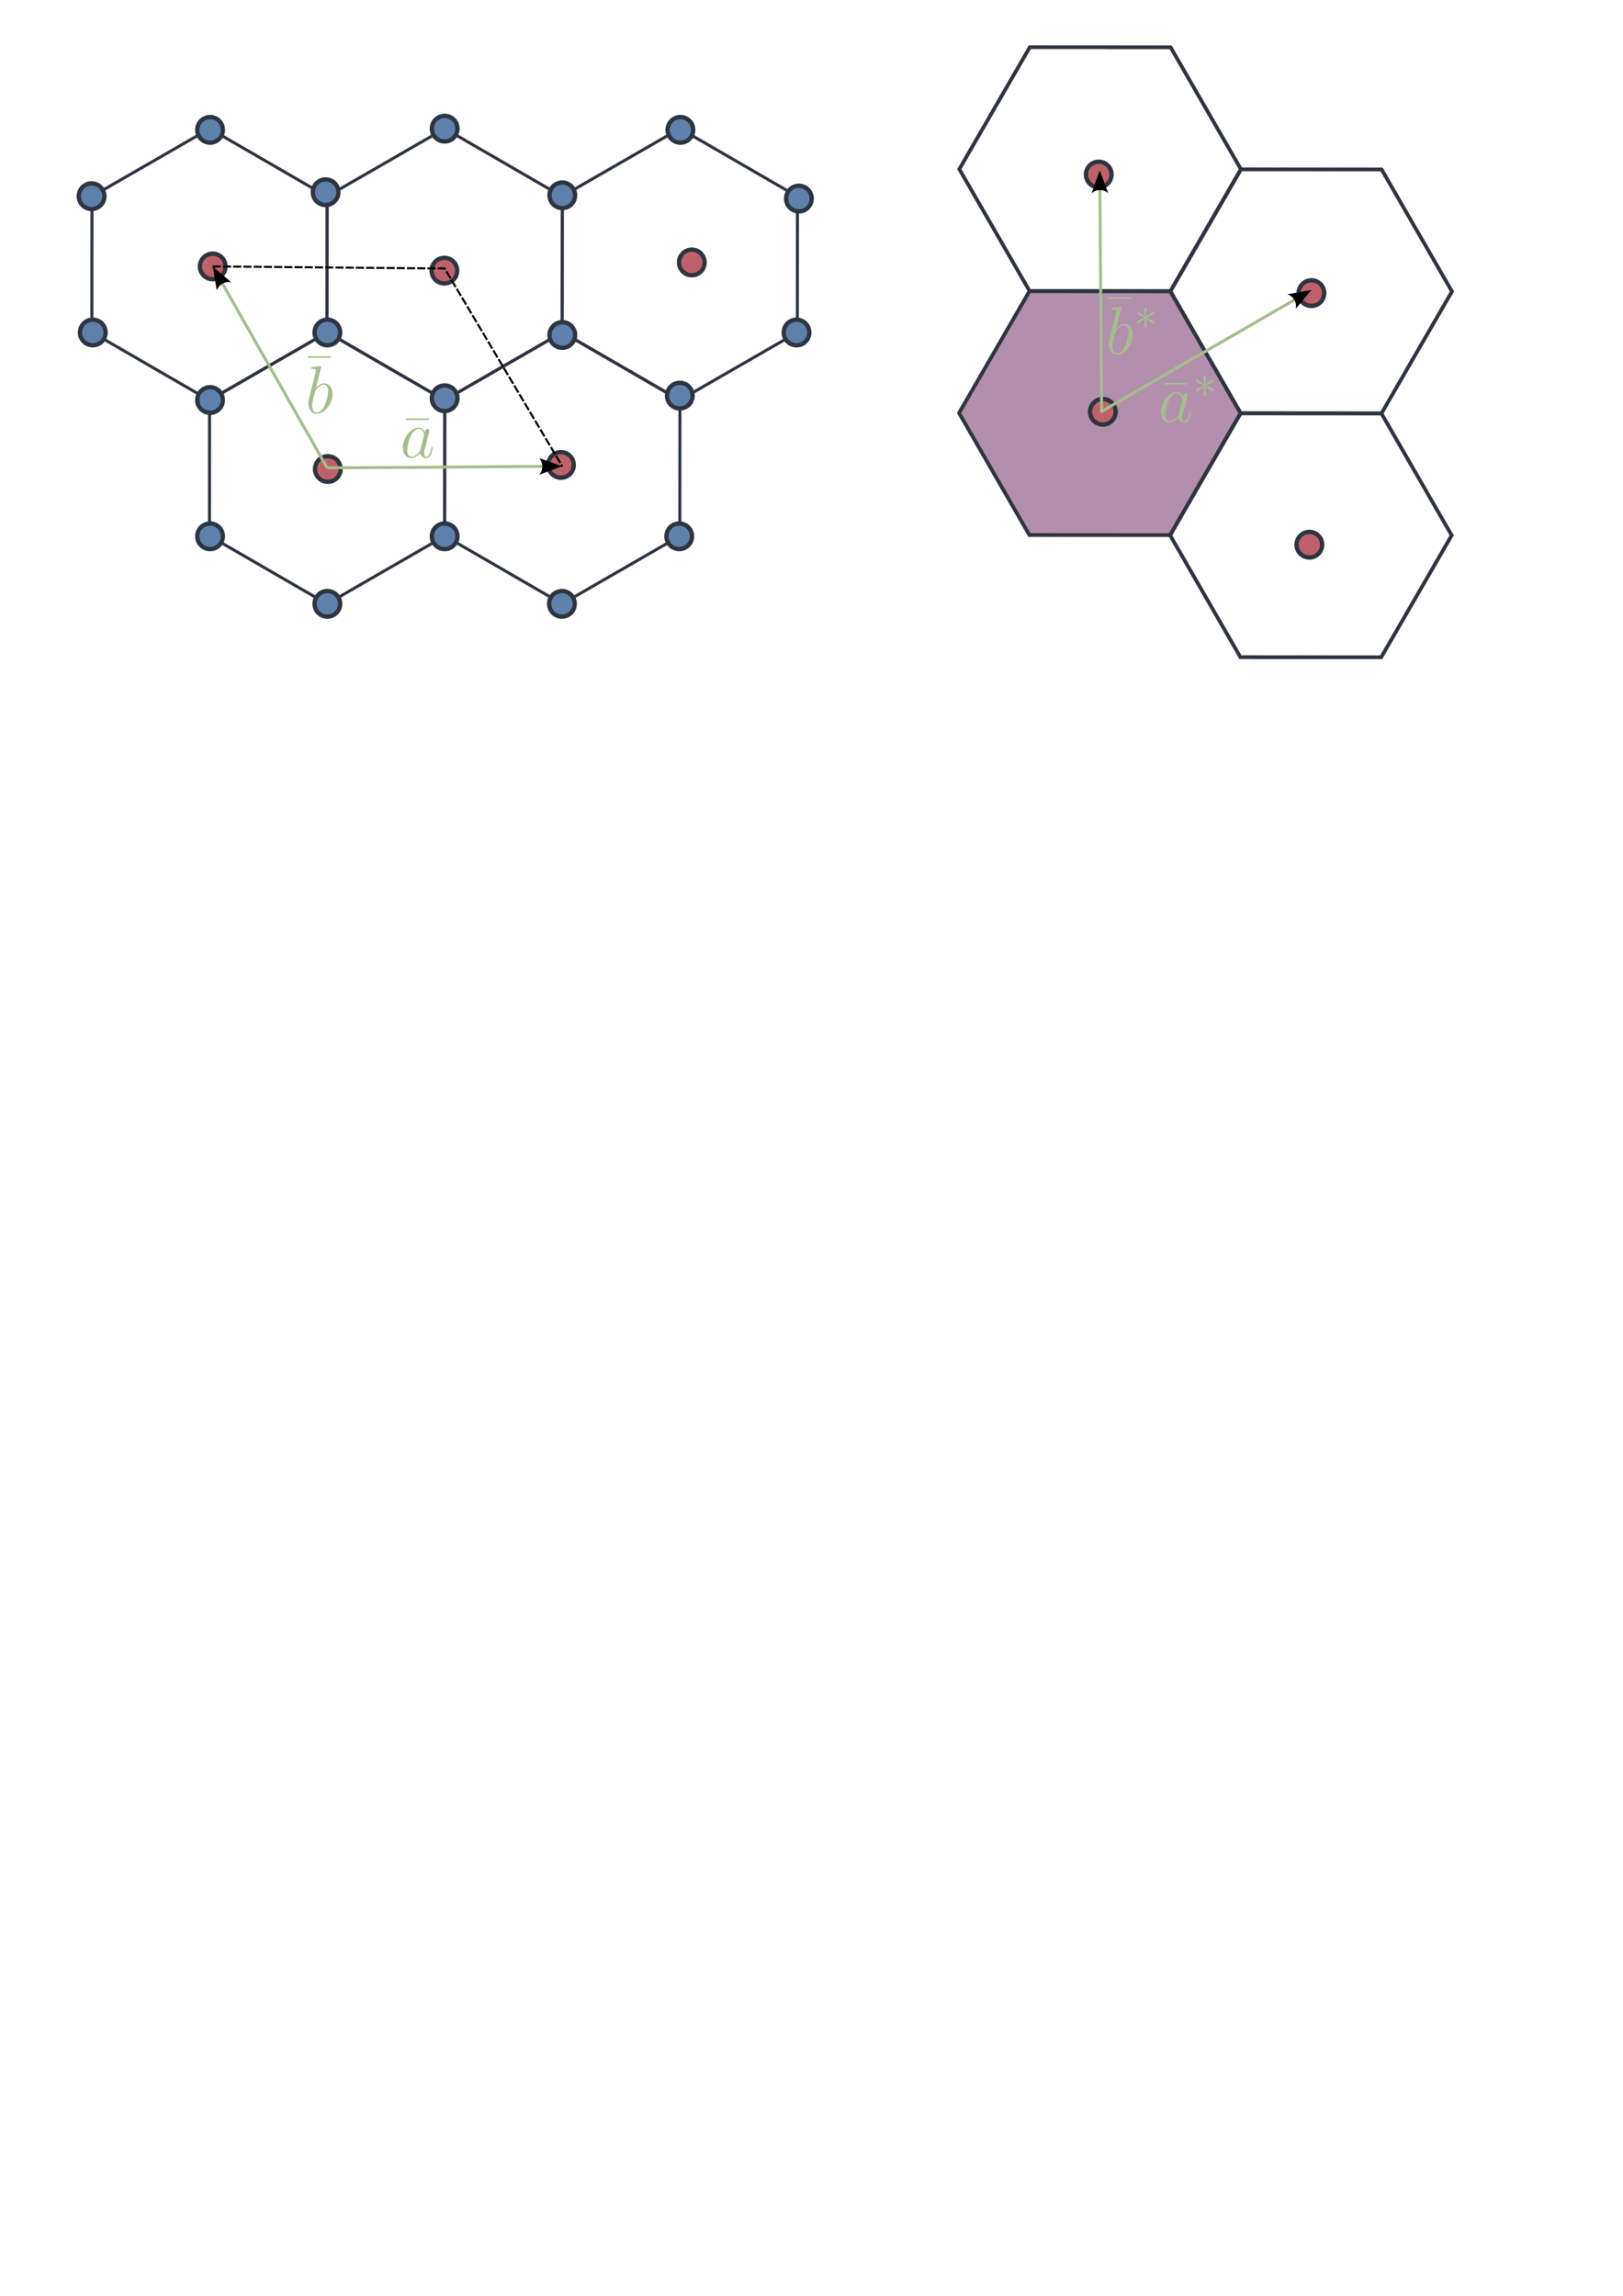 <?xml version="1.0" encoding="UTF-8" standalone="no"?>
<!-- Created with Inkscape (http://www.inkscape.org/) -->

<svg
   width="210mm"
   height="297mm"
   viewBox="0 0 210 297"
   version="1.1"
   id="svg1"
   inkscape:version="1.3 (0e150ed6c4, 2023-07-21)"
   sodipodi:docname="hexagonal.svg"
   xmlns:inkscape="http://www.inkscape.org/namespaces/inkscape"
   xmlns:sodipodi="http://sodipodi.sourceforge.net/DTD/sodipodi-0.dtd"
   xmlns="http://www.w3.org/2000/svg"
   xmlns:svg="http://www.w3.org/2000/svg">
  <sodipodi:namedview
     id="namedview1"
     pagecolor="#505050"
     bordercolor="#eeeeee"
     borderopacity="1"
     inkscape:showpageshadow="0"
     inkscape:pageopacity="0"
     inkscape:pagecheckerboard="0"
     inkscape:deskcolor="#d1d1d1"
     inkscape:document-units="mm"
     inkscape:zoom="2.2664456"
     inkscape:cx="484.90024"
     inkscape:cy="236.93487"
     inkscape:window-width="1908"
     inkscape:window-height="1066"
     inkscape:window-x="1924"
     inkscape:window-y="5"
     inkscape:window-maximized="1"
     inkscape:current-layer="layer1" />
  <defs
     id="defs1">
    <marker
       style="overflow:visible"
       id="ConcaveTriangle"
       refX="0"
       refY="0"
       orient="auto-start-reverse"
       inkscape:stockid="Concave triangle arrow"
       markerWidth="1"
       markerHeight="1"
       viewBox="0 0 1 1"
       inkscape:isstock="true"
       inkscape:collect="always"
       preserveAspectRatio="xMidYMid">
      <path
         transform="scale(0.7)"
         d="M -2,-4 9,0 -2,4 c 2,-2.33 2,-5.66 0,-8 z"
         style="fill:context-stroke;fill-rule:evenodd;stroke:none"
         id="path7" />
    </marker>
    <marker
       style="overflow:visible"
       id="ConcaveTriangle-8"
       refX="0"
       refY="0"
       orient="auto-start-reverse"
       inkscape:stockid="Concave triangle arrow"
       markerWidth="1"
       markerHeight="1"
       viewBox="0 0 1 1"
       inkscape:isstock="true"
       inkscape:collect="always"
       preserveAspectRatio="xMidYMid">
      <path
         transform="scale(0.7)"
         d="M -2,-4 9,0 -2,4 c 2,-2.33 2,-5.66 0,-8 z"
         style="fill:context-stroke;fill-rule:evenodd;stroke:none"
         id="path7-6" />
    </marker>
  </defs>
  <g
     inkscape:label="Layer 1"
     inkscape:groupmode="layer"
     id="layer1">
    <path
       sodipodi:type="star"
       style="fill:none;fill-rule:evenodd;stroke:#2e3440;stroke-width:0.998;stroke-linecap:round;stroke-miterlimit:2;stroke-dasharray:none;paint-order:stroke fill markers"
       id="path1"
       inkscape:flatsided="true"
       sodipodi:sides="6"
       sodipodi:cx="43.68293"
       sodipodi:cy="38.886662"
       sodipodi:r1="45.29705"
       sodipodi:r2="19.077545"
       sodipodi:arg1="0.71377858"
       sodipodi:arg2="1.2373774"
       inkscape:rounded="0"
       inkscape:randomized="0"
       d="M 77.923,68.542 35.12,83.367 0.88,53.711 9.443,9.231 52.246,-5.594 86.485,24.062 Z"
       inkscape:transform-center-x="1.2959897"
       inkscape:transform-center-y="-0.22206145"
       transform="matrix(0.381,-0.073,0.073,0.381,22.846,48.927)" />
    <path
       sodipodi:type="star"
       style="fill:#b48ead;fill-rule:evenodd;stroke:#2e3440;stroke-width:0.965;stroke-linecap:round;stroke-miterlimit:2;stroke-dasharray:1.058, 0.265;stroke-dashoffset:0;paint-order:stroke fill markers"
       id="path6"
       inkscape:flatsided="true"
       sodipodi:sides="6"
       sodipodi:cx="147.03957"
       sodipodi:cy="25.688721"
       sodipodi:r1="36.427765"
       sodipodi:r2="31.547371"
       sodipodi:arg1="0.86695044"
       sodipodi:arg2="1.3905492"
       inkscape:rounded="0"
       inkscape:randomized="0"
       d="m 170.614,53.46 -35.838,6.531 -23.574,-27.771 12.263,-34.302 35.838,-6.531 23.574,27.771 z"
       inkscape:transform-center-x="-3.5865405e-06"
       transform="matrix(0.492,0.09,-0.09,0.492,72.28,27.566)" />
    <path
       sodipodi:type="star"
       style="fill:none;fill-rule:evenodd;stroke:#2e3440;stroke-width:0.998;stroke-linecap:round;stroke-miterlimit:2;stroke-dasharray:none;paint-order:stroke fill markers"
       id="path1-8"
       inkscape:flatsided="true"
       sodipodi:sides="6"
       sodipodi:cx="43.68293"
       sodipodi:cy="38.886662"
       sodipodi:r1="45.29705"
       sodipodi:r2="19.077545"
       sodipodi:arg1="0.71377858"
       sodipodi:arg2="1.2373774"
       inkscape:rounded="0"
       inkscape:randomized="0"
       d="M 77.923,68.542 35.12,83.367 0.88,53.711 9.443,9.231 52.246,-5.594 86.485,24.062 Z"
       inkscape:transform-center-x="1.2959891"
       inkscape:transform-center-y="-0.22206198"
       transform="matrix(0.381,-0.073,0.073,0.381,53.27,48.921)" />
    <path
       sodipodi:type="star"
       style="fill:none;fill-rule:evenodd;stroke:#2e3440;stroke-width:0.998;stroke-linecap:round;stroke-miterlimit:2;stroke-dasharray:none;paint-order:stroke fill markers"
       id="path1-6"
       inkscape:flatsided="true"
       sodipodi:sides="6"
       sodipodi:cx="43.68293"
       sodipodi:cy="38.886662"
       sodipodi:r1="45.29705"
       sodipodi:r2="19.077545"
       sodipodi:arg1="0.71377858"
       sodipodi:arg2="1.2373774"
       inkscape:rounded="0"
       inkscape:randomized="0"
       d="M 77.923,68.542 35.12,83.367 0.88,53.711 9.443,9.231 52.246,-5.594 86.485,24.062 Z"
       inkscape:transform-center-x="1.2959892"
       inkscape:transform-center-y="-0.22206161"
       transform="matrix(0.381,-0.073,0.073,0.381,38.053,22.577)" />
    <path
       sodipodi:type="star"
       style="fill:none;fill-rule:evenodd;stroke:#2e3440;stroke-width:0.998;stroke-linecap:round;stroke-miterlimit:2;stroke-dasharray:none;paint-order:stroke fill markers"
       id="path1-61"
       inkscape:flatsided="true"
       sodipodi:sides="6"
       sodipodi:cx="43.68293"
       sodipodi:cy="38.886662"
       sodipodi:r1="45.29705"
       sodipodi:r2="19.077545"
       sodipodi:arg1="0.71377858"
       sodipodi:arg2="1.2373774"
       inkscape:rounded="0"
       inkscape:randomized="0"
       d="M 77.923,68.542 35.12,83.367 0.88,53.711 9.443,9.231 52.246,-5.594 86.485,24.062 Z"
       inkscape:transform-center-x="1.295989"
       inkscape:transform-center-y="-0.22206215"
       transform="matrix(0.381,-0.073,0.073,0.381,68.476,22.571)" />
    <path
       sodipodi:type="star"
       style="fill:none;fill-rule:evenodd;stroke:#2e3440;stroke-width:0.998;stroke-linecap:round;stroke-miterlimit:2;stroke-dasharray:none;paint-order:stroke fill markers"
       id="path1-61-8"
       inkscape:flatsided="true"
       sodipodi:sides="6"
       sodipodi:cx="43.68293"
       sodipodi:cy="38.886662"
       sodipodi:r1="45.29705"
       sodipodi:r2="19.077545"
       sodipodi:arg1="0.71377858"
       sodipodi:arg2="1.2373774"
       inkscape:rounded="0"
       inkscape:randomized="0"
       d="M 77.923,68.542 35.12,83.367 0.88,53.711 9.443,9.231 52.246,-5.594 86.485,24.062 Z"
       inkscape:transform-center-x="1.2959898"
       inkscape:transform-center-y="-0.22206208"
       transform="matrix(0.381,-0.073,0.073,0.381,7.629,22.583)" />
    <circle
       style="fill:#5e81ac;fill-rule:evenodd;stroke:#2e3440;stroke-width:0.559;stroke-linecap:round;stroke-miterlimit:2;stroke-dasharray:none;paint-order:stroke fill markers"
       id="path4"
       cx="57.532"
       cy="51.522"
       r="1.658" />
    <circle
       style="fill:#5e81ac;fill-rule:evenodd;stroke:#2e3440;stroke-width:0.559;stroke-linecap:round;stroke-miterlimit:2;stroke-dasharray:none;paint-order:stroke fill markers"
       id="path4-0"
       cx="72.756"
       cy="43.337"
       r="1.658" />
    <circle
       style="fill:#5e81ac;fill-rule:evenodd;stroke:#2e3440;stroke-width:0.559;stroke-linecap:round;stroke-miterlimit:2;stroke-dasharray:none;paint-order:stroke fill markers"
       id="path4-4"
       cx="87.962"
       cy="51.181"
       r="1.658" />
    <circle
       style="fill:#5e81ac;fill-rule:evenodd;stroke:#2e3440;stroke-width:0.559;stroke-linecap:round;stroke-miterlimit:2;stroke-dasharray:none;paint-order:stroke fill markers"
       id="path4-5"
       cx="42.132"
       cy="24.867"
       r="1.658" />
    <circle
       style="fill:#5e81ac;fill-rule:evenodd;stroke:#2e3440;stroke-width:0.559;stroke-linecap:round;stroke-miterlimit:2;stroke-dasharray:none;paint-order:stroke fill markers"
       id="path4-1"
       cx="42.357"
       cy="43.011"
       r="1.658" />
    <circle
       style="fill:#5e81ac;fill-rule:evenodd;stroke:#2e3440;stroke-width:0.559;stroke-linecap:round;stroke-miterlimit:2;stroke-dasharray:none;paint-order:stroke fill markers"
       id="path4-7"
       cx="27.181"
       cy="51.749"
       r="1.658" />
    <circle
       style="fill:#5e81ac;fill-rule:evenodd;stroke:#2e3440;stroke-width:0.559;stroke-linecap:round;stroke-miterlimit:2;stroke-dasharray:none;paint-order:stroke fill markers"
       id="path4-59"
       cx="27.181"
       cy="69.378"
       r="1.658" />
    <circle
       style="fill:#5e81ac;fill-rule:evenodd;stroke:#2e3440;stroke-width:0.559;stroke-linecap:round;stroke-miterlimit:2;stroke-dasharray:none;paint-order:stroke fill markers"
       id="path4-8"
       cx="42.357"
       cy="78.116"
       r="1.658" />
    <circle
       style="fill:#5e81ac;fill-rule:evenodd;stroke:#2e3440;stroke-width:0.559;stroke-linecap:round;stroke-miterlimit:2;stroke-dasharray:none;paint-order:stroke fill markers"
       id="path4-89"
       cx="57.534"
       cy="69.378"
       r="1.658" />
    <circle
       style="fill:#5e81ac;fill-rule:evenodd;stroke:#2e3440;stroke-width:0.559;stroke-linecap:round;stroke-miterlimit:2;stroke-dasharray:none;paint-order:stroke fill markers"
       id="path4-3"
       cx="72.71"
       cy="78.116"
       r="1.658" />
    <circle
       style="fill:#5e81ac;fill-rule:evenodd;stroke:#2e3440;stroke-width:0.559;stroke-linecap:round;stroke-miterlimit:2;stroke-dasharray:none;paint-order:stroke fill markers"
       id="path4-04"
       cx="87.886"
       cy="69.378"
       r="1.658" />
    <circle
       style="fill:#5e81ac;fill-rule:evenodd;stroke:#2e3440;stroke-width:0.559;stroke-linecap:round;stroke-miterlimit:2;stroke-dasharray:none;paint-order:stroke fill markers"
       id="path4-9"
       cx="103.062"
       cy="43.011"
       r="1.658" />
    <circle
       style="fill:#5e81ac;fill-rule:evenodd;stroke:#2e3440;stroke-width:0.559;stroke-linecap:round;stroke-miterlimit:2;stroke-dasharray:none;paint-order:stroke fill markers"
       id="path4-43"
       cx="103.369"
       cy="25.689"
       r="1.658" />
    <circle
       style="fill:#5e81ac;fill-rule:evenodd;stroke:#2e3440;stroke-width:0.559;stroke-linecap:round;stroke-miterlimit:2;stroke-dasharray:none;paint-order:stroke fill markers"
       id="path4-92"
       cx="88.039"
       cy="16.798"
       r="1.658" />
    <circle
       style="fill:#5e81ac;fill-rule:evenodd;stroke:#2e3440;stroke-width:0.559;stroke-linecap:round;stroke-miterlimit:2;stroke-dasharray:none;paint-order:stroke fill markers"
       id="path4-594"
       cx="57.534"
       cy="16.644"
       r="1.658" />
    <circle
       style="fill:#bf616a;fill-rule:evenodd;stroke:#2e3440;stroke-width:0.559;stroke-linecap:round;stroke-miterlimit:2;stroke-dasharray:none;paint-order:stroke fill markers"
       id="path4-594-6"
       cx="27.52"
       cy="34.467"
       r="1.658" />
    <circle
       style="fill:#bf616a;fill-rule:evenodd;stroke:#2e3440;stroke-width:0.559;stroke-linecap:round;stroke-miterlimit:2;stroke-dasharray:none;paint-order:stroke fill markers"
       id="path4-594-6-0"
       cx="42.419"
       cy="60.675"
       r="1.658" />
    <circle
       style="fill:#bf616a;fill-rule:evenodd;stroke:#2e3440;stroke-width:0.559;stroke-linecap:round;stroke-miterlimit:2;stroke-dasharray:none;paint-order:stroke fill markers"
       id="path4-594-6-1"
       cx="72.582"
       cy="60.146"
       r="1.658" />
    <circle
       style="fill:#bf616a;fill-rule:evenodd;stroke:#2e3440;stroke-width:0.559;stroke-linecap:round;stroke-miterlimit:2;stroke-dasharray:none;paint-order:stroke fill markers"
       id="path4-594-6-1-4"
       cx="89.515"
       cy="33.952"
       r="1.658" />
    <circle
       style="fill:#bf616a;fill-rule:evenodd;stroke:#2e3440;stroke-width:0.559;stroke-linecap:round;stroke-miterlimit:2;stroke-dasharray:none;paint-order:stroke fill markers"
       id="path4-594-6-1-1"
       cx="57.5"
       cy="35.011"
       r="1.658" />
    <circle
       style="fill:#bf616a;fill-rule:evenodd;stroke:#2e3440;stroke-width:0.559;stroke-linecap:round;stroke-miterlimit:2;stroke-dasharray:none;paint-order:stroke fill markers"
       id="path4-594-6-1-3"
       cx="142.696"
       cy="53.267"
       r="1.658" />
    <circle
       style="fill:#bf616a;fill-rule:evenodd;stroke:#2e3440;stroke-width:0.559;stroke-linecap:round;stroke-miterlimit:2;stroke-dasharray:none;paint-order:stroke fill markers"
       id="path4-594-6-1-5"
       cx="169.684"
       cy="37.921"
       r="1.658" />
    <circle
       style="fill:#bf616a;fill-rule:evenodd;stroke:#2e3440;stroke-width:0.559;stroke-linecap:round;stroke-miterlimit:2;stroke-dasharray:none;paint-order:stroke fill markers"
       id="path4-594-6-1-0"
       cx="142.167"
       cy="22.575"
       r="1.658" />
    <circle
       style="fill:#bf616a;fill-rule:evenodd;stroke:#2e3440;stroke-width:0.559;stroke-linecap:round;stroke-miterlimit:2;stroke-dasharray:none;paint-order:stroke fill markers"
       id="path4-594-6-1-2"
       cx="169.419"
       cy="70.465"
       r="1.658" />
    <circle
       style="fill:#5e81ac;fill-rule:evenodd;stroke:#2e3440;stroke-width:0.559;stroke-linecap:round;stroke-miterlimit:2;stroke-dasharray:none;paint-order:stroke fill markers"
       id="path4-2"
       cx="27.181"
       cy="16.798"
       r="1.658" />
    <circle
       style="fill:#5e81ac;fill-rule:evenodd;stroke:#2e3440;stroke-width:0.559;stroke-linecap:round;stroke-miterlimit:2;stroke-dasharray:none;paint-order:stroke fill markers"
       id="path4-54"
       cx="11.852"
       cy="25.382"
       r="1.658" />
    <circle
       style="fill:#5e81ac;fill-rule:evenodd;stroke:#2e3440;stroke-width:0.559;stroke-linecap:round;stroke-miterlimit:2;stroke-dasharray:none;paint-order:stroke fill markers"
       id="path4-893"
       cx="12.005"
       cy="43.011"
       r="1.658" />
    <circle
       style="fill:#5e81ac;fill-rule:evenodd;stroke:#2e3440;stroke-width:0.559;stroke-linecap:round;stroke-miterlimit:2;stroke-dasharray:none;paint-order:stroke fill markers"
       id="path4-6"
       cx="72.756"
       cy="25.264"
       r="1.658" />
    <path
       style="fill:none;stroke:#000000;stroke-width:0.265px;stroke-linecap:butt;stroke-linejoin:miter;stroke-opacity:1;stroke-dasharray:1.058,0.265;stroke-dashoffset:0"
       d="m 27.52,34.467 30.019,0.269 15.217,25.6"
       id="path5" />
    <path
       style="fill:none;stroke:#a3be8c;stroke-width:0.385;stroke-linecap:butt;stroke-linejoin:miter;stroke-dasharray:none;stroke-opacity:1;marker-end:url(#ConcaveTriangle)"
       d="m 42.333,60.529 27.972,-0.195"
       id="path2"
       sodipodi:nodetypes="cc" />
    <path
       style="fill:none;stroke:#a3be8c;stroke-width:0.385;stroke-linecap:butt;stroke-linejoin:miter;stroke-dasharray:none;stroke-opacity:1;marker-end:url(#ConcaveTriangle)"
       d="M 42.333,60.529 28.719,36.577"
       id="path3"
       sodipodi:nodetypes="cc" />
    <path
       sodipodi:type="star"
       style="fill:none;fill-rule:evenodd;stroke:#2e3440;stroke-width:0.965;stroke-linecap:round;stroke-miterlimit:2;stroke-dasharray:1.058, 0.265;stroke-dashoffset:0;paint-order:stroke fill markers"
       id="path6-2"
       inkscape:flatsided="true"
       sodipodi:sides="6"
       sodipodi:cx="147.03957"
       sodipodi:cy="25.688721"
       sodipodi:r1="36.427765"
       sodipodi:r2="31.547371"
       sodipodi:arg1="0.86695044"
       sodipodi:arg2="1.3905492"
       inkscape:rounded="0"
       inkscape:randomized="0"
       d="m 170.614,53.46 -35.838,6.531 -23.574,-27.771 12.263,-34.302 35.838,-6.531 23.574,27.771 z"
       inkscape:transform-center-x="-3.5865405e-06"
       transform="matrix(0.492,0.09,-0.09,0.492,99.618,11.822)" />
    <path
       sodipodi:type="star"
       style="fill:none;fill-rule:evenodd;stroke:#2e3440;stroke-width:0.965;stroke-linecap:round;stroke-miterlimit:2;stroke-dasharray:1.058, 0.265;stroke-dashoffset:0;paint-order:stroke fill markers"
       id="path6-1"
       inkscape:flatsided="true"
       sodipodi:sides="6"
       sodipodi:cx="147.03957"
       sodipodi:cy="25.688721"
       sodipodi:r1="36.427765"
       sodipodi:r2="31.547371"
       sodipodi:arg1="0.86695044"
       sodipodi:arg2="1.3905492"
       inkscape:rounded="0"
       inkscape:randomized="0"
       d="m 170.614,53.46 -35.838,6.531 -23.574,-27.771 12.263,-34.302 35.838,-6.531 23.574,27.771 z"
       inkscape:transform-center-x="-3.5865405e-06"
       transform="matrix(0.492,0.09,-0.09,0.492,99.583,43.37)" />
    <path
       sodipodi:type="star"
       style="fill:none;fill-rule:evenodd;stroke:#2e3440;stroke-width:0.965;stroke-linecap:round;stroke-miterlimit:2;stroke-dasharray:1.058, 0.265;stroke-dashoffset:0;paint-order:stroke fill markers"
       id="path6-5"
       inkscape:flatsided="true"
       sodipodi:sides="6"
       sodipodi:cx="147.03957"
       sodipodi:cy="25.688721"
       sodipodi:r1="36.427765"
       sodipodi:r2="31.547371"
       sodipodi:arg1="0.86695044"
       sodipodi:arg2="1.3905492"
       inkscape:rounded="0"
       inkscape:randomized="0"
       d="m 170.614,53.46 -35.838,6.531 -23.574,-27.771 12.263,-34.302 35.838,-6.531 23.574,27.771 z"
       inkscape:transform-center-x="-3.5865405e-06"
       transform="matrix(0.492,0.09,-0.09,0.492,72.315,-3.982)" />
    <path
       style="fill:none;stroke:#a3be8c;stroke-width:0.385;stroke-linecap:butt;stroke-linejoin:miter;stroke-dasharray:none;stroke-opacity:1;marker-end:url(#ConcaveTriangle-8)"
       d="M 142.391,53.305 167.59,38.732"
       id="path2-4"
       sodipodi:nodetypes="cc" />
    <path
       style="fill:none;stroke:#a3be8c;stroke-width:0.385;stroke-linecap:butt;stroke-linejoin:miter;stroke-dasharray:none;stroke-opacity:1;marker-end:url(#ConcaveTriangle-8)"
       d="M 142.546,53.296 142.312,24.455"
       id="path3-7"
       sodipodi:nodetypes="cc" />
    <g
       inkscape:label=""
       transform="translate(52.119,54.132)"
       id="g9"
       style="fill:#a3be8c">
      <g
         fill="#000000"
         fill-opacity="1"
         id="g3"
         transform="matrix(0.353,0,0,0.353,-1.05,-0.558)"
         style="fill:#a3be8c">
        <g
           id="use2"
           transform="translate(2.679,15.862)"
           style="fill:#a3be8c">
          <path
             d="M 9.891,-13.703 V -14.281 H 1.469 v 0.578 z m 0,0"
             id="path8"
             style="fill:#a3be8c" />
        </g>
      </g>
      <g
         fill="#000000"
         fill-opacity="1"
         id="g4"
         transform="matrix(0.353,0,0,0.353,-1.05,-0.558)"
         style="fill:#a3be8c">
        <g
           id="use3"
           transform="translate(1.993,15.863)"
           style="fill:#a3be8c">
          <path
             d="m 7.453,-2.953 c -0.125,0.422 -0.125,0.469 -0.469,0.953 -0.547,0.688 -1.625,1.75 -2.797,1.75 -1.016,0 -1.578,-0.922 -1.578,-2.375 0,-1.359 0.766,-4.141 1.234,-5.188 0.844,-1.734 2,-2.625 2.969,-2.625 1.641,0 1.953,2.031 1.953,2.234 0,0.031 -0.062,0.344 -0.094,0.391 z m 1.594,-6.344 c -0.281,-0.641 -0.938,-1.625 -2.234,-1.625 -2.797,0 -5.828,3.609 -5.828,7.281 0,2.453 1.438,3.891 3.125,3.891 1.375,0 2.531,-1.062 3.219,-1.891 C 7.578,-0.172 8.75,0.25 9.484,0.25 c 0.75,0 1.344,-0.453 1.797,-1.344 0.391,-0.844 0.734,-2.344 0.734,-2.453 0,-0.125 -0.094,-0.219 -0.25,-0.219 -0.219,0 -0.25,0.125 -0.344,0.5 C 11.047,-1.812 10.578,-0.25 9.562,-0.25 c -0.719,0 -0.766,-0.641 -0.766,-1.141 0,-0.562 0.078,-0.844 0.297,-1.812 0.172,-0.609 0.297,-1.156 0.5,-1.875 0.906,-3.719 1.141,-4.609 1.141,-4.766 0,-0.344 -0.281,-0.609 -0.641,-0.609 -0.797,0 -1,0.859 -1.047,1.156 z m 0,0"
             id="path9"
             style="fill:#a3be8c" />
        </g>
      </g>
    </g>
    <g
       inkscape:label=""
       transform="translate(39.846,46.094)"
       id="g14"
       style="fill:#a3be8c">
      <g
         fill="#000000"
         fill-opacity="1"
         id="g11"
         transform="matrix(0.353,0,0,0.353,-1.036,-0.558)"
         style="fill:#a3be8c">
        <g
           id="g10"
           transform="translate(1.468,15.862)"
           style="fill:#a3be8c">
          <path
             d="M 9.891,-13.703 V -14.281 H 1.469 v 0.578 z m 0,0"
             id="path10"
             style="fill:#a3be8c" />
        </g>
      </g>
      <g
         fill="#000000"
         fill-opacity="1"
         id="g13"
         transform="matrix(0.353,0,0,0.353,-1.036,-0.558)"
         style="fill:#a3be8c">
        <g
           id="g12"
           transform="translate(1.993,22.404)"
           style="fill:#a3be8c">
          <path
             d="m 5.719,-16.578 c 0.031,-0.094 0.078,-0.25 0.078,-0.375 0,-0.25 -0.25,-0.25 -0.297,-0.25 -0.016,0 -0.922,0.078 -1.359,0.125 C 3.719,-17.047 3.344,-17 2.906,-16.969 c -0.609,0.047 -0.781,0.062 -0.781,0.516 0,0.25 0.25,0.25 0.5,0.25 1.266,0 1.266,0.219 1.266,0.469 0,0.172 -0.203,0.891 -0.297,1.344 L 3,-12.016 c -0.25,0.984 -1.656,6.609 -1.766,7.062 -0.125,0.609 -0.125,1.031 -0.125,1.359 0,2.531 1.422,3.844 3.031,3.844 2.875,0 5.844,-3.688 5.844,-7.281 0,-2.281 -1.281,-3.891 -3.141,-3.891 -1.297,0 -2.453,1.062 -2.922,1.547 z M 4.156,-0.25 C 3.375,-0.25 2.5,-0.844 2.5,-2.781 2.5,-3.594 2.578,-4.062 3.016,-5.797 3.094,-6.125 3.5,-7.703 3.594,-8.031 3.641,-8.234 5.109,-10.438 6.797,-10.438 7.875,-10.438 8.375,-9.344 8.375,-8.047 8.375,-6.859 7.688,-4.062 7.062,-2.781 6.438,-1.438 5.297,-0.25 4.156,-0.25 Z m 0,0"
             id="path11"
             style="fill:#a3be8c" />
        </g>
      </g>
    </g>
    <g
       inkscape:label=""
       transform="translate(143.395,38.432)"
       id="g17"
       style="fill:#a3be8c">
      <g
         fill="#000000"
         fill-opacity="1"
         id="g16"
         transform="matrix(0.353,0,0,0.353,-1.036,-0.558)"
         style="fill:#a3be8c">
        <g
           id="g15"
           transform="translate(1.468,15.862)"
           style="fill:#a3be8c">
          <path
             d="M 9.891,-13.703 V -14.281 H 1.469 v 0.578 z m 0,0"
             id="path14"
             style="fill:#a3be8c" />
        </g>
      </g>
      <g
         fill="#000000"
         fill-opacity="1"
         id="g5"
         transform="matrix(0.353,0,0,0.353,-1.036,-0.558)"
         style="fill:#a3be8c">
        <g
           id="use4"
           transform="translate(1.993,22.404)"
           style="fill:#a3be8c">
          <path
             d="m 5.719,-16.578 c 0.031,-0.094 0.078,-0.25 0.078,-0.375 0,-0.25 -0.25,-0.25 -0.297,-0.25 -0.016,0 -0.922,0.078 -1.359,0.125 C 3.719,-17.047 3.344,-17 2.906,-16.969 c -0.609,0.047 -0.781,0.062 -0.781,0.516 0,0.25 0.25,0.25 0.5,0.25 1.266,0 1.266,0.219 1.266,0.469 0,0.172 -0.203,0.891 -0.297,1.344 L 3,-12.016 c -0.25,0.984 -1.656,6.609 -1.766,7.062 -0.125,0.609 -0.125,1.031 -0.125,1.359 0,2.531 1.422,3.844 3.031,3.844 2.875,0 5.844,-3.688 5.844,-7.281 0,-2.281 -1.281,-3.891 -3.141,-3.891 -1.297,0 -2.453,1.062 -2.922,1.547 z M 4.156,-0.25 C 3.375,-0.25 2.5,-0.844 2.5,-2.781 2.5,-3.594 2.578,-4.062 3.016,-5.797 3.094,-6.125 3.5,-7.703 3.594,-8.031 3.641,-8.234 5.109,-10.438 6.797,-10.438 7.875,-10.438 8.375,-9.344 8.375,-8.047 8.375,-6.859 7.688,-4.062 7.062,-2.781 6.438,-1.438 5.297,-0.25 4.156,-0.25 Z m 0,0"
             id="path16"
             style="fill:#a3be8c" />
        </g>
      </g>
      <g
         fill="#000000"
         fill-opacity="1"
         id="g6"
         transform="matrix(0.353,0,0,0.353,-1.036,-0.558)"
         style="fill:#a3be8c">
        <g
           id="use5"
           transform="translate(12.312,13.409)"
           style="fill:#a3be8c">
          <path
             d="M 4.734,-7.359 C 4.75,-7.594 4.75,-8 4.312,-8 c -0.281,0 -0.5,0.219 -0.453,0.438 v 0.234 l 0.234,2.656 -2.203,-1.594 c -0.156,-0.094 -0.188,-0.125 -0.312,-0.125 -0.234,0 -0.453,0.25 -0.453,0.484 0,0.281 0.172,0.344 0.344,0.438 l 2.438,1.156 -2.375,1.156 C 1.25,-3.016 1.125,-2.938 1.125,-2.688 c 0,0.266 0.219,0.484 0.453,0.484 0.125,0 0.156,0 0.594,-0.328 l 1.922,-1.391 -0.25,2.891 c 0,0.359 0.312,0.453 0.438,0.453 0.219,0 0.469,-0.125 0.469,-0.453 l -0.25,-2.891 2.203,1.594 c 0.156,0.094 0.188,0.125 0.312,0.125 0.234,0 0.453,-0.234 0.453,-0.484 0,-0.25 -0.156,-0.344 -0.359,-0.453 C 6.078,-3.656 6.047,-3.656 4.688,-4.281 l 2.375,-1.156 c 0.266,-0.141 0.406,-0.203 0.406,-0.469 0,-0.266 -0.219,-0.484 -0.453,-0.484 -0.125,0 -0.156,0 -0.594,0.328 L 4.5,-4.672 Z m 0,0"
             id="path17"
             style="fill:#a3be8c" />
        </g>
      </g>
    </g>
    <g
       inkscape:label=""
       transform="translate(150.218,48.57)"
       id="g24"
       style="fill:#a3be8c">
      <g
         fill="#000000"
         fill-opacity="1"
         id="g19"
         transform="matrix(0.353,0,0,0.353,-1.05,-0.706)"
         style="fill:#a3be8c">
        <g
           id="g18"
           transform="translate(2.679,18.996)"
           style="fill:#a3be8c">
          <path
             d="M 9.891,-13.703 V -14.281 H 1.469 v 0.578 z m 0,0"
             id="path18"
             style="fill:#a3be8c" />
        </g>
      </g>
      <g
         fill="#000000"
         fill-opacity="1"
         id="g21"
         transform="matrix(0.353,0,0,0.353,-1.05,-0.706)"
         style="fill:#a3be8c">
        <g
           id="g20"
           transform="translate(1.993,18.997)"
           style="fill:#a3be8c">
          <path
             d="m 7.453,-2.953 c -0.125,0.422 -0.125,0.469 -0.469,0.953 -0.547,0.688 -1.625,1.75 -2.797,1.75 -1.016,0 -1.578,-0.922 -1.578,-2.375 0,-1.359 0.766,-4.141 1.234,-5.188 0.844,-1.734 2,-2.625 2.969,-2.625 1.641,0 1.953,2.031 1.953,2.234 0,0.031 -0.062,0.344 -0.094,0.391 z m 1.594,-6.344 c -0.281,-0.641 -0.938,-1.625 -2.234,-1.625 -2.797,0 -5.828,3.609 -5.828,7.281 0,2.453 1.438,3.891 3.125,3.891 1.375,0 2.531,-1.062 3.219,-1.891 C 7.578,-0.172 8.75,0.25 9.484,0.25 c 0.75,0 1.344,-0.453 1.797,-1.344 0.391,-0.844 0.734,-2.344 0.734,-2.453 0,-0.125 -0.094,-0.219 -0.25,-0.219 -0.219,0 -0.25,0.125 -0.344,0.5 C 11.047,-1.812 10.578,-0.25 9.562,-0.25 c -0.719,0 -0.766,-0.641 -0.766,-1.141 0,-0.562 0.078,-0.844 0.297,-1.812 0.172,-0.609 0.297,-1.156 0.5,-1.875 0.906,-3.719 1.141,-4.609 1.141,-4.766 0,-0.344 -0.281,-0.609 -0.641,-0.609 -0.797,0 -1,0.859 -1.047,1.156 z m 0,0"
             id="path19"
             style="fill:#a3be8c" />
        </g>
      </g>
      <g
         fill="#000000"
         fill-opacity="1"
         id="g23"
         transform="matrix(0.353,0,0,0.353,-1.05,-0.706)"
         style="fill:#a3be8c">
        <g
           id="g22"
           transform="translate(14.733,10.002)"
           style="fill:#a3be8c">
          <path
             d="M 4.734,-7.359 C 4.75,-7.594 4.75,-8 4.312,-8 c -0.281,0 -0.5,0.219 -0.453,0.438 v 0.234 l 0.234,2.656 -2.203,-1.594 c -0.156,-0.094 -0.188,-0.125 -0.312,-0.125 -0.234,0 -0.453,0.25 -0.453,0.484 0,0.281 0.172,0.344 0.344,0.438 l 2.438,1.156 -2.375,1.156 C 1.25,-3.016 1.125,-2.938 1.125,-2.688 c 0,0.266 0.219,0.484 0.453,0.484 0.125,0 0.156,0 0.594,-0.328 l 1.922,-1.391 -0.25,2.891 c 0,0.359 0.312,0.453 0.438,0.453 0.219,0 0.469,-0.125 0.469,-0.453 l -0.25,-2.891 2.203,1.594 c 0.156,0.094 0.188,0.125 0.312,0.125 0.234,0 0.453,-0.234 0.453,-0.484 0,-0.25 -0.156,-0.344 -0.359,-0.453 C 6.078,-3.656 6.047,-3.656 4.688,-4.281 l 2.375,-1.156 c 0.266,-0.141 0.406,-0.203 0.406,-0.469 0,-0.266 -0.219,-0.484 -0.453,-0.484 -0.125,0 -0.156,0 -0.594,0.328 L 4.5,-4.672 Z m 0,0"
             id="path21"
             style="fill:#a3be8c" />
        </g>
      </g>
    </g>
  </g>
</svg>
